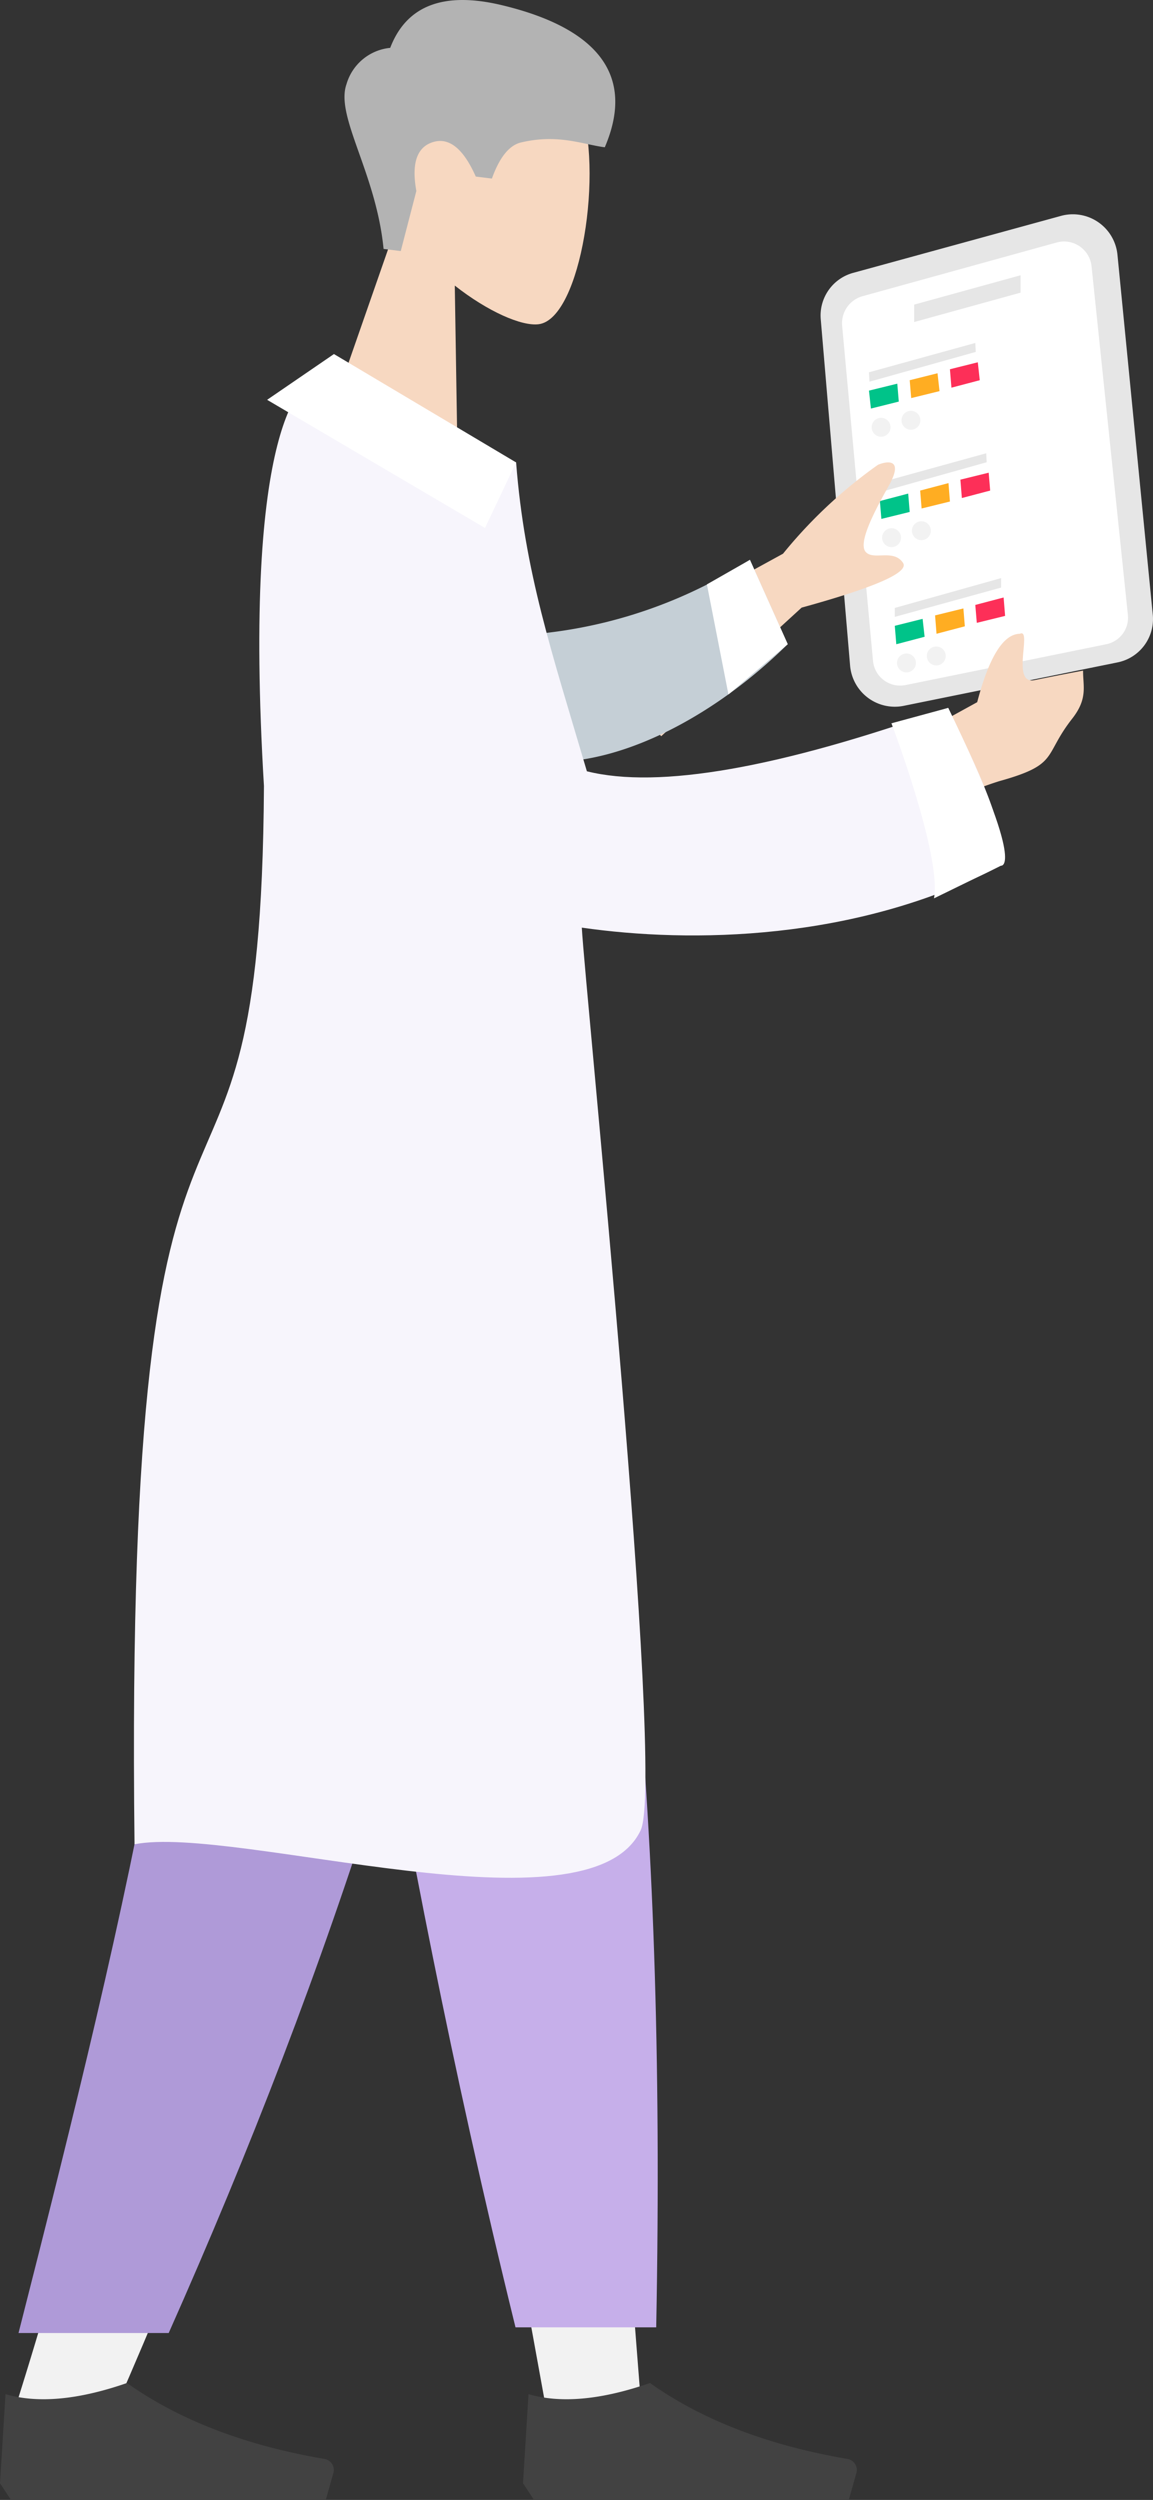 <svg xmlns="http://www.w3.org/2000/svg" width="130" height="281.678" viewBox="0 0 130 281.678">
  <rect x="0" y="0" width="130" height="281.678" fill="#333333" stroke="none"/>
  <g id="Group_1975" data-name="Group 1975" transform="translate(0 0.001)">
    <g id="Group_1964" data-name="Group 1964" transform="translate(0 131.745)">
      <g id="Group_1963" data-name="Group 1963">
        <path id="Leg_1_" d="M53,210.01l17.333,79.181L81.142,348.65H91.988L81.161,210.01Z" transform="translate(-19.752 -210.01)" fill="#f2f2f2" fill-rule="evenodd"/>
        <path id="Path_1592" data-name="Path 1592" d="M23.88,210.01c1.606,41.134-4.674,63.574-5.031,67.312S16.453,306.092,2.57,349.9H13.856c18.387-42.031,24.8-67.061,26.912-72.582S49.105,249.369,58.2,210.01Z" transform="translate(-0.958 -210.01)" fill="#f2f2f2" fill-rule="evenodd"/>
        <path id="Pant_1_" d="M52.21,210.01c5.978,27.251,10.671,70.744,25.369,130.484H93.444C94.617,279.173,89.63,238.817,81,210.01H52.21Z" transform="translate(-19.457 -210.01)" fill="#c6afea" fill-rule="evenodd"/>
        <path id="Path_1593" data-name="Path 1593" d="M24.082,210.01c1.568,41.134-8.143,81.666-20.752,131.124H20.262C38.68,299.731,51.885,259.4,60.906,210.01Z" transform="translate(-1.241 -210.01)" fill="#af9ad8" fill-rule="evenodd"/>
        <g id="Group_1961" data-name="Group 1961" transform="translate(0 136.758)">
          <path id="Shoe_1_" d="M-84,240.3l.621-10.037q5.467,1.6,13.695-1.255,8.845,6.267,22.276,8.557h0a1.261,1.261,0,0,1,1.029,1.449,1,1,0,0,1-.031.132l-.859,3.036H-82.758Z" transform="translate(84 -229.01)" fill="#424242" fill-rule="evenodd"/>
        </g>
        <g id="Group_1962" data-name="Group 1962" transform="translate(58.969 136.758)">
          <path id="Path_1594" data-name="Path 1594" d="M-84,240.3l.621-10.037q5.467,1.6,13.695-1.255,8.845,6.267,22.276,8.557h0a1.261,1.261,0,0,1,1.029,1.449,1,1,0,0,1-.031.132l-.859,3.036H-82.758Z" transform="translate(84 -229.01)" fill="#424242" fill-rule="evenodd"/>
        </g>
      </g>
    </g>
    <g id="Group_1974" data-name="Group 1974" transform="translate(15.103 -0.001)">
      <g id="Group_1973" data-name="Group 1973">
        <g id="Group_1966" data-name="Group 1966" transform="translate(21.527)">
          <g id="Group_1965" data-name="Group 1965">
            <g id="Head_1_" transform="translate(0 4.391)">
              <path id="Path_1595" data-name="Path 1595" d="M12.526-3.2C10.08-6.924,8.65-11.291,9.553-15.876c2.6-13.205,20.777-7.961,23.544-.784s.207,24.177-4.6,24.8c-1.92.245-5.734-1.424-9.46-4.354L19.327,22,4.39,20.132Z" transform="translate(-4.39 24.001)" fill="#f7d8c1" fill-rule="evenodd"/>
            </g>
            <path id="Hair_1_" d="M66.322,28.048c-.834-8.576-5.464-14.93-4.184-18.556a5.706,5.706,0,0,1,4.931-4.1Q69.817-1.766,79.64.577c9.824,2.346,15.382,7.239,11.624,16.016-2.415-.3-5.219-1.537-9.435-.546-1.336.314-2.434,1.675-3.293,4.071l-1.819-.226q-2.1-4.724-4.824-3.883t-1.876,5.508l-1.757,6.769Z" transform="translate(-59.704 0.001)" fill="#b3b3b3" fill-rule="evenodd"/>
          </g>
        </g>
        <g id="Group_1972" data-name="Group 1972" transform="translate(0 24.159)">
          <g id="Group_1970" data-name="Group 1970" transform="translate(77.419)">
            <path id="Path_1596" data-name="Path 1596" d="M174.507,38.7,151.2,45.085a4.978,4.978,0,0,0-3.695,5.263l3.306,38.995a5.059,5.059,0,0,0,6.054,4.536L180.9,89a4.98,4.98,0,0,0,4.034-5.433l-3.977-40.507A5.054,5.054,0,0,0,174.507,38.7Z" transform="translate(-147.486 -38.511)" fill="#e6e6e6"/>
            <path id="Path_1597" data-name="Path 1597" d="M175.557,43.484l-21.906,6.054a3.166,3.166,0,0,0-2.3,3.306L154.83,90.6a3.076,3.076,0,0,0,3.695,2.748L181.1,88.758a3.051,3.051,0,0,0,2.465-3.362l-4.09-39.214A3.116,3.116,0,0,0,175.557,43.484Z" transform="translate(-148.924 -40.323)" fill="#fff"/>
            <path id="Path_1598" data-name="Path 1598" d="M164.3,52.746l11.995-3.306V51.4L164.3,54.71Z" transform="translate(-153.752 -42.584)" fill="#e6e6e6"/>
            <g id="Group_1967" data-name="Group 1967" transform="translate(5.454 14.478)">
              <path id="Path_1599" data-name="Path 1599" d="M156.18,64.9l11.988-3.306.056,1.01-11.988,3.356Z" transform="translate(-156.18 -61.59)" fill="#e6e6e6"/>
              <path id="Path_1600" data-name="Path 1600" d="M170.73,65.854l3.143-.784.22,2.02-3.193.841Z" transform="translate(-161.602 -62.887)" fill="#fd2f58"/>
              <path id="Path_1601" data-name="Path 1601" d="M163.5,67.824l3.137-.784.226,2.014-3.193.784Z" transform="translate(-158.908 -63.621)" fill="#ffad22"/>
              <path id="Path_1602" data-name="Path 1602" d="M156.18,69.694l3.193-.784.169,2.02-3.143.784Z" transform="translate(-156.18 -64.318)" fill="#00c389"/>
              <circle id="Ellipse_433" data-name="Ellipse 433" cx="1.066" cy="1.066" r="1.066" transform="translate(3.664 7.653)" fill="#f2f2f2"/>
              <circle id="Ellipse_434" data-name="Ellipse 434" cx="1.066" cy="1.066" r="1.066" transform="translate(0.301 8.438)" fill="#f2f2f2"/>
            </g>
            <g id="Group_1968" data-name="Group 1968" transform="translate(6.684 26.912)">
              <path id="Path_1603" data-name="Path 1603" d="M158.14,84.716l11.988-3.306.056,1.01L158.2,85.782Z" transform="translate(-158.14 -81.41)" fill="#e6e6e6"/>
              <path id="Path_1604" data-name="Path 1604" d="M172.61,85.684,175.8,84.9l.169,2.014-3.193.841Z" transform="translate(-163.533 -82.711)" fill="#fd2f58"/>
              <path id="Path_1605" data-name="Path 1605" d="M165.38,87.611l3.193-.841.163,2.076-3.193.784Z" transform="translate(-160.838 -83.408)" fill="#ffad22"/>
              <path id="Path_1606" data-name="Path 1606" d="M158.14,89.491l3.193-.841.169,2.07-3.193.784Z" transform="translate(-158.14 -84.108)" fill="#00c389"/>
              <circle id="Ellipse_435" data-name="Ellipse 435" cx="1.066" cy="1.066" r="1.066" transform="translate(3.613 7.66)" fill="#f2f2f2"/>
              <circle id="Ellipse_436" data-name="Ellipse 436" cx="1.066" cy="1.066" r="1.066" transform="translate(0.251 8.444)" fill="#f2f2f2"/>
            </g>
            <g id="Group_1969" data-name="Group 1969" transform="translate(8.365 40.977)">
              <path id="Path_1607" data-name="Path 1607" d="M160.82,107.192l11.988-3.362V104.9L160.82,108.2Z" transform="translate(-160.82 -103.83)" fill="#e6e6e6"/>
              <path id="Path_1608" data-name="Path 1608" d="M175.29,108.151l3.193-.841.169,2.076-3.193.784Z" transform="translate(-166.213 -105.127)" fill="#fd2f58"/>
              <path id="Path_1609" data-name="Path 1609" d="M168.06,110.064l3.193-.784.163,2.014-3.193.841Z" transform="translate(-163.518 -105.861)" fill="#ffad22"/>
              <path id="Path_1610" data-name="Path 1610" d="M160.82,111.934l3.137-.784.226,2.02-3.193.841Z" transform="translate(-160.82 -106.558)" fill="#00c389"/>
              <circle id="Ellipse_437" data-name="Ellipse 437" cx="1.066" cy="1.066" r="1.066" transform="translate(3.613 7.71)" fill="#f2f2f2"/>
              <circle id="Ellipse_438" data-name="Ellipse 438" cx="1.066" cy="1.066" r="1.066" transform="translate(0.251 8.494)" fill="#f2f2f2"/>
            </g>
          </g>
          <path id="Path_1611" data-name="Path 1611" d="M106.02,105.264l21.775-11.926A53.9,53.9,0,0,1,138.5,83.32c1.073-.445,2.955-.721,1.2,2.4s-3.463,6.474-2.566,7.434,3.124-.383,4.191,1.217q1.063,1.6-11.436,5.044L114.062,113.9Z" transform="translate(-54.613 -55.109)" fill="#f7d8c1" fill-rule="evenodd"/>
          <g id="Group_1971" data-name="Group 1971" transform="translate(0 18.33)">
            <path id="Skin_1_" d="M160.38,126.768l9.567-5.257q2.014-7.66,4.812-7.71c1.437-.665-1.06,5.784,1.656,5.226s5.47-1.073,5.47-1.073c-.013,1.763.558,3.13-1.217,5.4-3.319,4.228-1.424,5.157-8.218,7.051a37.267,37.267,0,0,0-11.524,5.96Z" transform="translate(-74.872 -84.882)" fill="#f7d8c1" fill-rule="evenodd"/>
            <path id="Sleeve_1_" d="M87.642,109.132a53.52,53.52,0,0,0,28.65-8.582l4.26,9.5c-7.484,7.428-18.011,13.531-27.214,13.274A8.315,8.315,0,0,1,87.642,109.132Z" transform="translate(-46.843 -79.961)" fill="#c5cfd6" fill-rule="evenodd"/>
            <path id="Clothes_1_" d="M75.142,112.145q12.148,3.03,40.732-7.145c4.73,9.78,6.286,13.613,5.928,17.779-16.348,8.538-35.018,8.739-47.232,6.982.364,6.85,9.435,95.737,6.637,101.7-5.759,12.245-45.732-.646-57.068,1.581-1.2-102.349,14.253-59.283,14.592-119.243C36.286,72.9,43.1,67.73,45.006,67.73l22.157,9.617C68.116,89.687,71.178,98.707,75.142,112.145Z" transform="translate(-24.074 -67.73)" fill="#f7f5fc" fill-rule="evenodd"/>
          </g>
        </g>
        <path id="Path_1612" data-name="Path 1612" d="M76.077,75.8,55.544,63.59,48.01,68.747,72.576,83.188Z" transform="translate(-32.995 -23.698)" fill="#fff" fill-rule="evenodd"/>
        <path id="Path_1613" data-name="Path 1613" d="M131.9,100.55l-4.849,2.767,2.428,12.4,6.687-5.659Z" transform="translate(-62.45 -37.472)" fill="#fff" fill-rule="evenodd"/>
        <path id="Path_1614" data-name="Path 1614" d="M166.619,127.14l-6.4,1.738s5.677,14.924,4.8,19.723l7.528-3.676C172.547,144.919,175.539,145.565,166.619,127.14Z" transform="translate(-74.812 -47.381)" fill="#fff" fill-rule="evenodd"/>
      </g>
    </g>
  </g>
</svg>
